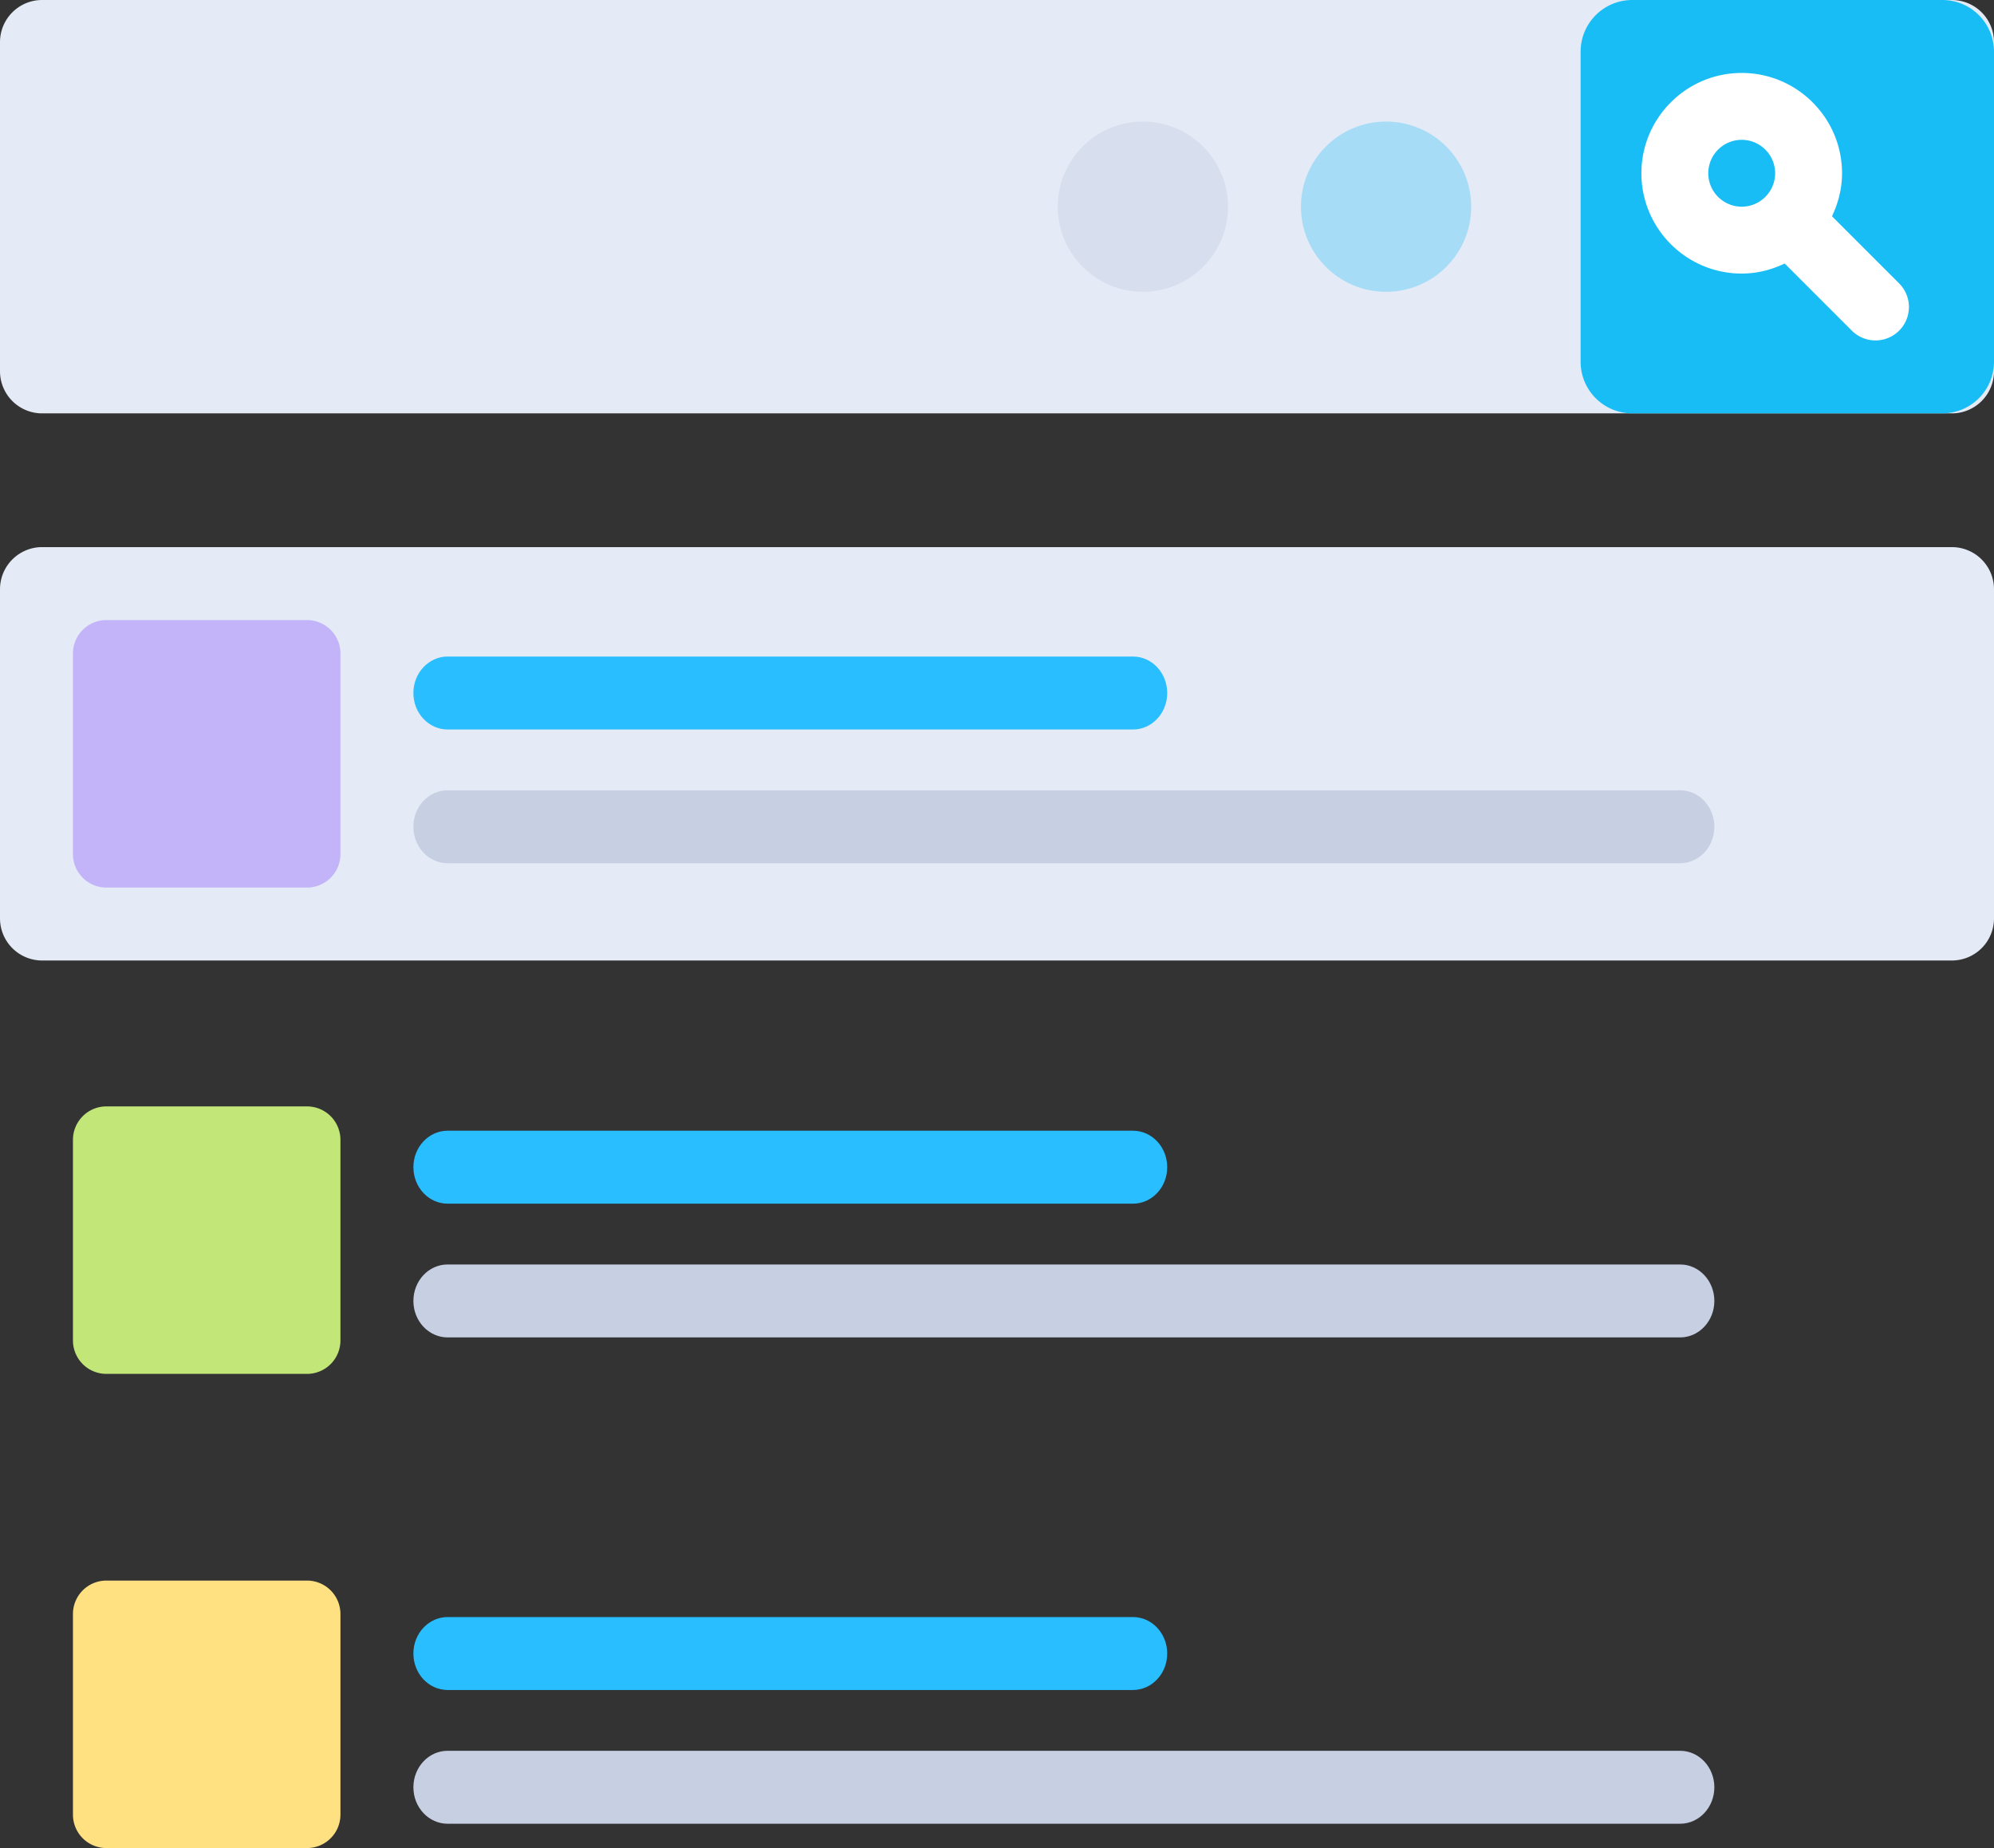 <svg xmlns="http://www.w3.org/2000/svg" width="164" height="152" viewBox="0 0 164 152">
    <rect x="0" y="0" width="164" height="152" fill="#333333" stroke="none"/>
    <g fill="none" fill-rule="nonzero">
        <path fill="#E4EAF6" d="M160.536 34H3.463A3.467 3.467 0 0 1 0 30.53V3.47C0 1.554 1.55 0 3.463 0h157.074A3.467 3.467 0 0 1 164 3.47v27.06a3.467 3.467 0 0 1-3.464 3.47z"/>
        <path fill="#18BDF6" d="M134.25 34h25.5a4.25 4.25 0 0 0 4.25-4.25V4.25A4.25 4.25 0 0 0 159.75 0h-25.5A4.25 4.25 0 0 0 130 4.25v25.5a4.25 4.25 0 0 0 4.25 4.25z"/>
        <path fill="#FFF" d="M156.194 23.306l-5.5-5.5c-.007-.007-.017-.01-.023-.016.516-1.077.83-2.268.83-3.54 0-4.55-3.702-8.25-8.25-8.25C138.7 6 135 9.7 135 14.25s3.7 8.25 8.25 8.25c1.272 0 2.463-.313 3.54-.83.007.008.009.018.016.024l5.5 5.5a2.74 2.74 0 0 0 1.944.806 2.748 2.748 0 0 0 1.944-4.694zM143.25 17a2.754 2.754 0 0 1-2.75-2.75 2.754 2.754 0 0 1 2.75-2.75 2.754 2.754 0 0 1 2.75 2.75 2.754 2.754 0 0 1-2.75 2.75z"/>
        <circle cx="114" cy="17" r="7" fill="#A6DCF6"/>
        <circle cx="94" cy="17" r="7" fill="#D7DEED"/>
        <path fill="#E4EAF6" d="M160.536 79H3.463A3.467 3.467 0 0 1 0 75.53V48.47C0 46.554 1.55 45 3.463 45h157.074A3.467 3.467 0 0 1 164 48.47v27.06a3.467 3.467 0 0 1-3.464 3.47z"/>
        <path fill="#C3B4FA" d="M25.25 73H8.75A2.75 2.75 0 0 1 6 70.25v-16.5A2.75 2.75 0 0 1 8.75 51h16.5A2.75 2.75 0 0 1 28 53.75v16.5A2.75 2.75 0 0 1 25.25 73z"/>
        <path fill="#C7CFE2" d="M138.184 71H36.816C35.26 71 34 69.657 34 68s1.26-3 2.816-3h101.368c1.555 0 2.816 1.343 2.816 3s-1.26 3-2.816 3z"/>
        <path fill="#28BEFF" d="M93.182 60H36.818C35.262 60 34 58.657 34 57s1.262-3 2.818-3h56.364C94.738 54 96 55.343 96 57s-1.262 3-2.818 3z"/>
        <path fill="#C3E678" d="M25.25 113H8.75A2.75 2.75 0 0 1 6 110.25v-16.5A2.75 2.75 0 0 1 8.75 91h16.5A2.75 2.75 0 0 1 28 93.75v16.5a2.75 2.75 0 0 1-2.75 2.75z"/>
        <path fill="#C7CFE2" d="M138.184 110H36.816C35.26 110 34 108.657 34 107s1.26-3 2.816-3h101.368c1.555 0 2.816 1.343 2.816 3s-1.26 3-2.816 3z"/>
        <path fill="#28BEFF" d="M93.182 99H36.818C35.262 99 34 97.657 34 96s1.262-3 2.818-3h56.364C94.738 93 96 94.343 96 96s-1.262 3-2.818 3z"/>
        <path fill="#FFE182" d="M25.25 152H8.75A2.75 2.75 0 0 1 6 149.25v-16.5A2.75 2.75 0 0 1 8.75 130h16.5a2.75 2.75 0 0 1 2.75 2.75v16.5a2.75 2.75 0 0 1-2.75 2.75z"/>
        <path fill="#C7CFE2" d="M138.184 150H36.816C35.26 150 34 148.657 34 147s1.26-3 2.816-3h101.368c1.555 0 2.816 1.343 2.816 3s-1.26 3-2.816 3z"/>
        <path fill="#28BEFF" d="M93.182 139H36.818c-1.556 0-2.818-1.343-2.818-3s1.262-3 2.818-3h56.364c1.556 0 2.818 1.343 2.818 3s-1.262 3-2.818 3z"/>
    </g>
</svg>

